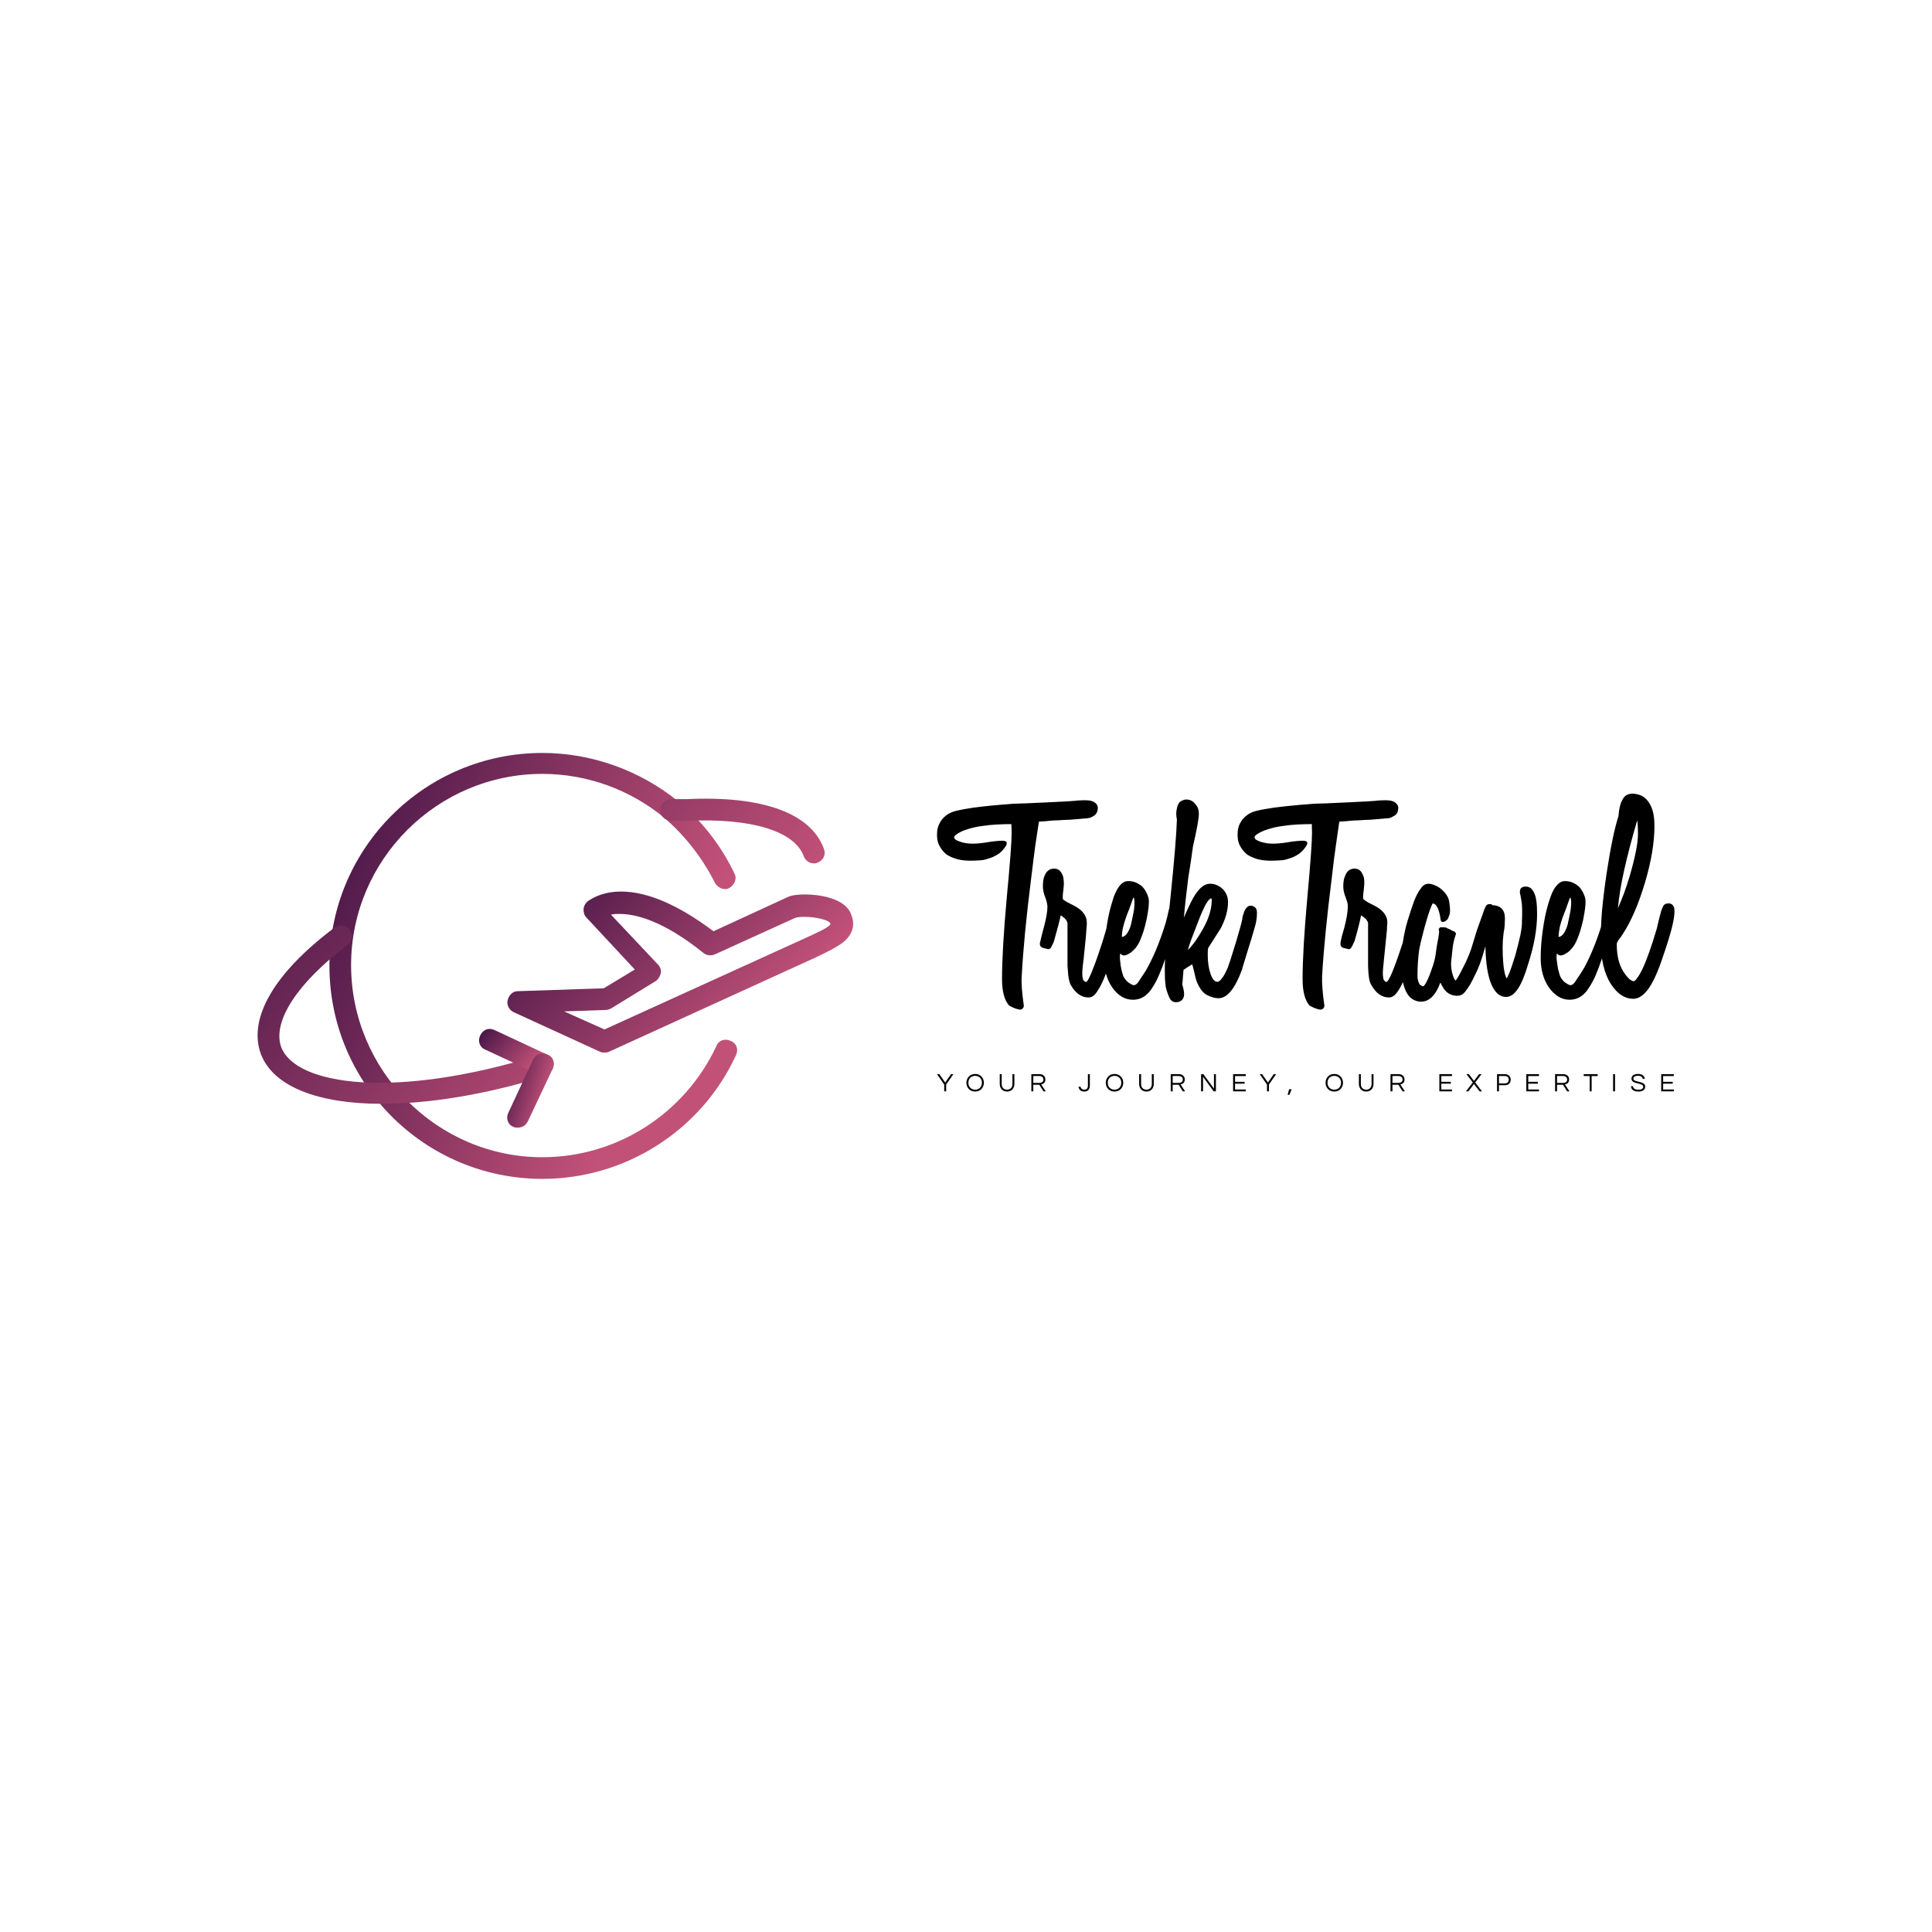 <svg data-v-fde0c5aa="" xmlns="http://www.w3.org/2000/svg" viewBox="0 0 300 300" class="iconLeftSlogan"><!----><defs data-v-fde0c5aa=""><!----></defs><rect data-v-fde0c5aa="" fill="transparent" x="0" y="0" width="300px" height="300px" class="logo-background-square"></rect><defs data-v-fde0c5aa=""><!----></defs><g data-v-fde0c5aa="" id="95f245fa-d8a8-420e-9d49-d3e6e8d2472b" fill="#000000" transform="matrix(2.939,0,0,2.939,145.395,124.264)"><path d="M7.90 0L7.90 0L7.90 0Q8.26 0 8.43 0.17L8.43 0.17L8.43 0.17Q8.55 0.29 8.53 0.46L8.53 0.46L8.53 0.46Q8.51 0.60 8.46 0.68L8.46 0.68L8.46 0.68Q8.41 0.76 8.36 0.80L8.36 0.80L8.36 0.80Q8.29 0.84 8.20 0.89L8.20 0.89L8.20 0.89Q8.11 0.94 7.99 0.95L7.99 0.95L7.99 0.95Q7.63 0.98 7.41 1.00L7.41 1.00L7.41 1.00Q7.18 1.02 7.03 1.03L7.03 1.03L7.03 1.03Q6.87 1.04 6.74 1.04L6.74 1.04L6.74 1.04Q6.61 1.05 6.44 1.06L6.44 1.06L6.44 1.06Q6.27 1.06 6.03 1.08L6.03 1.08L6.03 1.08Q5.80 1.11 5.42 1.13L5.42 1.13L5.42 1.13Q5.35 1.58 5.24 2.31L5.24 2.31L5.24 2.31Q5.14 3.04 5.01 4.12L5.01 4.12L5.01 4.12Q4.62 7.21 4.51 9.30L4.51 9.30L4.51 9.30Q4.49 9.58 4.52 9.96L4.52 9.96L4.52 9.96Q4.55 10.35 4.62 10.84L4.62 10.84L4.62 10.84Q4.63 10.93 4.56 11.00L4.56 11.00L4.56 11.00Q4.51 11.06 4.42 11.06L4.42 11.06L4.40 11.06L4.40 11.06Q4.16 11.02 3.91 10.88L3.91 10.88L3.91 10.88Q3.88 10.86 3.87 10.86L3.87 10.86L3.87 10.86Q3.86 10.85 3.84 10.84L3.84 10.84L3.84 10.84Q3.47 10.42 3.47 9.44L3.47 9.44L3.47 9.44Q3.47 7.92 3.72 5.15L3.72 5.15L3.72 5.15Q3.98 2.42 3.98 1.68L3.98 1.68L3.98 1.68Q3.98 1.57 3.97 1.46L3.97 1.46L3.97 1.46Q3.96 1.36 3.96 1.26L3.96 1.26L3.96 1.26Q3.60 1.26 3.21 1.28L3.21 1.28L3.21 1.28Q2.81 1.30 2.42 1.36L2.42 1.36L2.42 1.36Q2.03 1.41 1.68 1.52L1.68 1.52L1.68 1.52Q1.33 1.62 1.08 1.79L1.08 1.79L1.08 1.79Q0.94 1.89 0.94 1.95L0.94 1.95L0.94 1.95Q0.94 1.97 0.97 2.03L0.97 2.03L0.97 2.03Q0.99 2.09 1.18 2.16L1.18 2.16L1.18 2.16Q1.33 2.23 1.59 2.27L1.59 2.27L1.59 2.27Q1.85 2.31 2.20 2.28L2.20 2.28L2.20 2.28Q2.37 2.27 2.63 2.23L2.63 2.23L2.63 2.23Q2.90 2.18 3.14 2.16L3.14 2.16L3.14 2.16Q3.37 2.13 3.55 2.14L3.55 2.14L3.55 2.14Q3.72 2.16 3.72 2.25L3.72 2.25L3.72 2.25Q3.72 2.31 3.70 2.37L3.70 2.37L3.70 2.37Q3.53 2.65 3.33 2.80L3.33 2.80L3.33 2.80Q3.12 2.95 2.88 3.04L2.88 3.04L2.88 3.04Q2.73 3.09 2.56 3.14L2.56 3.14L2.56 3.14Q2.39 3.18 1.99 3.19L1.99 3.19L1.99 3.19Q1.48 3.21 1.13 3.12L1.13 3.12L1.13 3.12Q0.77 3.02 0.53 2.86L0.53 2.86L0.53 2.86Q0.29 2.66 0.15 2.38L0.15 2.38L0.15 2.38Q0.01 2.10 0.04 1.69L0.04 1.69L0.04 1.69Q0.04 1.60 0.08 1.44L0.08 1.44L0.08 1.44Q0.13 1.27 0.23 1.11L0.23 1.11L0.23 1.11Q0.34 0.94 0.53 0.79L0.53 0.79L0.53 0.79Q0.73 0.64 1.04 0.56L1.04 0.56L1.04 0.56Q1.36 0.48 1.96 0.39L1.96 0.39L1.96 0.39Q2.56 0.31 3.36 0.24L3.36 0.24L3.36 0.24Q3.63 0.22 3.76 0.21L3.76 0.21L3.76 0.21Q3.89 0.20 3.99 0.19L3.99 0.19L3.99 0.19Q4.09 0.18 4.19 0.18L4.19 0.18L4.19 0.18Q4.28 0.18 4.47 0.17L4.47 0.17L4.47 0.17Q4.66 0.17 5.00 0.15L5.00 0.15L5.00 0.15Q5.33 0.14 5.89 0.11L5.89 0.11L5.89 0.11Q6.58 0.08 6.88 0.06L6.88 0.06L6.88 0.06Q7.18 0.04 7.32 0.03L7.32 0.03L7.32 0.03Q7.46 0.01 7.55 0.01L7.55 0.01L7.55 0.01Q7.63 0 7.90 0ZM9.55 5.53L9.55 5.53L9.55 5.53Q9.60 5.53 9.74 5.59L9.74 5.59L9.74 5.59Q9.87 5.66 9.87 5.95L9.87 5.95L9.87 5.95Q9.87 6.44 9.28 8.29L9.28 8.29L9.28 8.29Q9.04 8.99 8.86 9.41L8.86 9.41L8.86 9.41Q8.68 9.83 8.53 10.05L8.53 10.05L8.53 10.05Q8.39 10.28 8.27 10.35L8.27 10.35L8.27 10.35Q8.15 10.42 8.05 10.42L8.05 10.42L8.05 10.42Q7.48 10.42 7.11 9.77L7.11 9.77L7.11 9.77Q7.06 9.70 7.01 9.49L7.01 9.49L7.01 9.49Q6.96 9.28 6.93 8.76L6.93 8.76L6.93 7.69L6.93 6.48L6.93 6.48Q6.93 6.45 6.87 6.35L6.87 6.35L6.87 6.35Q6.82 6.24 6.57 6.08L6.57 6.08L6.57 6.08Q6.48 6.52 6.23 7.39L6.23 7.39L6.23 7.39Q6.23 7.43 6.15 7.60L6.15 7.60L6.15 7.60Q6.12 7.66 6.10 7.69L6.10 7.69L6.10 7.69Q6.09 7.71 6.08 7.73L6.08 7.73L6.08 7.73Q6.08 7.78 6.01 7.83L6.01 7.83L6.01 7.83Q5.94 7.90 5.84 7.85L5.84 7.85L5.63 7.80L5.63 7.80Q5.47 7.74 5.47 7.60L5.47 7.60L5.47 7.60Q5.47 7.59 5.47 7.55L5.47 7.55L5.47 7.55Q5.47 7.52 5.50 7.43L5.50 7.43L5.50 7.43Q5.52 7.34 5.56 7.17L5.56 7.17L5.56 7.17Q5.60 7 5.68 6.71L5.68 6.71L5.68 6.71Q5.87 6.02 5.87 5.60L5.87 5.60L5.87 5.60Q5.87 5.57 5.85 5.47L5.85 5.47L5.85 5.47Q5.84 5.36 5.77 5.17L5.77 5.17L5.77 5.17Q5.63 4.83 5.63 4.56L5.63 4.56L5.63 4.56Q5.63 4.27 5.68 4.09L5.68 4.09L5.68 4.09Q5.74 3.91 5.82 3.80L5.82 3.80L5.82 3.80Q5.91 3.70 6.01 3.65L6.01 3.65L6.01 3.65Q6.12 3.61 6.22 3.61L6.22 3.61L6.22 3.61Q6.27 3.61 6.36 3.63L6.36 3.63L6.36 3.63Q6.44 3.65 6.52 3.72L6.52 3.72L6.52 3.72Q6.59 3.79 6.66 3.93L6.66 3.93L6.66 3.93Q6.72 4.06 6.73 4.27L6.73 4.27L6.73 4.27Q6.75 4.41 6.71 4.76L6.71 4.76L6.71 4.76Q6.68 4.96 6.68 5.05L6.68 5.05L6.68 5.05Q6.68 5.15 6.68 5.21L6.68 5.21L6.68 5.21Q6.69 5.24 6.79 5.31L6.79 5.31L6.79 5.31Q6.89 5.38 7.20 5.53L7.20 5.53L7.20 5.53Q7.95 5.89 7.95 6.47L7.95 6.47L7.95 6.47Q7.95 6.50 7.95 6.57L7.95 6.57L7.95 6.57Q7.94 6.65 7.93 6.80L7.93 6.80L7.93 6.80Q7.92 6.96 7.90 7.22L7.90 7.22L7.90 7.22Q7.87 7.49 7.83 7.91L7.83 7.91L7.83 7.91Q7.80 8.20 7.78 8.40L7.78 8.40L7.78 8.40Q7.76 8.60 7.74 8.72L7.74 8.72L7.74 8.72Q7.73 8.85 7.72 8.93L7.72 8.93L7.72 8.93Q7.71 9.02 7.71 9.10L7.71 9.10L7.71 9.10Q7.71 9.44 7.78 9.52L7.78 9.52L7.78 9.52Q7.85 9.60 7.92 9.60L7.92 9.60L7.92 9.60Q7.94 9.59 7.99 9.53L7.99 9.53L7.99 9.53Q8.04 9.46 8.11 9.30L8.11 9.30L8.11 9.30Q8.19 9.14 8.29 8.87L8.29 8.87L8.29 8.87Q8.40 8.60 8.55 8.16L8.55 8.16L8.55 8.16Q9.03 6.79 9.14 6.05L9.14 6.05L9.14 6.05Q9.18 5.73 9.31 5.63L9.31 5.63L9.31 5.63Q9.44 5.53 9.55 5.53ZM12.59 5.49L12.59 5.49L12.59 5.49Q12.77 5.49 12.75 5.59L12.75 5.59L12.75 5.59Q12.74 5.70 12.74 5.87L12.74 5.87L12.74 5.87Q12.74 5.89 12.73 5.96L12.73 5.96L12.73 5.96Q12.73 6.02 12.70 6.13L12.70 6.13L12.70 6.13Q12.67 6.24 12.63 6.44L12.63 6.44L12.63 6.44Q12.59 6.64 12.50 6.93L12.50 6.93L12.50 6.93Q12.24 8.01 11.93 8.83L11.93 8.83L11.93 8.83Q11.77 9.24 11.63 9.53L11.63 9.53L11.63 9.53Q11.48 9.81 11.34 10.01L11.34 10.01L11.34 10.01Q10.96 10.54 10.39 10.54L10.39 10.54L10.39 10.54Q9.74 10.54 9.28 9.87L9.28 9.87L9.28 9.87Q8.86 9.24 8.86 8.34L8.86 8.34L8.86 8.34Q8.86 7.62 8.97 6.87L8.97 6.87L8.97 6.87Q9.07 6.13 9.24 5.54L9.24 5.54L9.24 5.54Q9.30 5.33 9.37 5.11L9.37 5.11L9.37 5.11Q9.45 4.89 9.56 4.70L9.56 4.70L9.56 4.70Q9.67 4.51 9.81 4.39L9.81 4.39L9.81 4.39Q9.95 4.27 10.15 4.27L10.15 4.27L10.15 4.27Q10.54 4.27 10.88 4.56L10.88 4.56L10.88 4.56Q11.03 4.72 11.13 4.94L11.13 4.94L11.13 4.94Q11.23 5.17 11.23 5.33L11.23 5.33L11.23 5.33Q11.23 5.61 11.17 5.95L11.17 5.95L11.17 5.95Q11.12 6.29 11.03 6.62L11.03 6.62L11.03 6.62Q10.95 6.94 10.84 7.22L10.84 7.22L10.84 7.22Q10.74 7.49 10.63 7.66L10.63 7.66L10.63 7.66Q10.56 7.78 10.43 7.91L10.43 7.91L10.43 7.91Q10.30 8.04 10.17 8.11L10.17 8.11L10.17 8.11Q10.04 8.19 9.92 8.20L9.92 8.20L9.92 8.20Q9.80 8.20 9.72 8.09L9.72 8.09L9.72 8.09Q9.69 8.20 9.70 8.39L9.70 8.39L9.70 8.39Q9.72 8.57 9.74 8.74L9.74 8.74L9.74 8.74Q9.77 8.92 9.81 9.07L9.81 9.07L9.81 9.07Q9.86 9.23 9.88 9.30L9.88 9.30L9.88 9.30Q10.00 9.53 10.18 9.65L10.18 9.65L10.18 9.65Q10.36 9.77 10.43 9.77L10.43 9.77L10.43 9.77Q10.57 9.77 10.70 9.56L10.70 9.56L10.70 9.56Q10.84 9.35 11.05 9.03L11.05 9.03L11.05 9.03Q11.28 8.65 11.58 7.97L11.58 7.97L11.58 7.97Q11.87 7.28 12.11 6.50L12.11 6.50L12.11 6.50Q12.15 6.34 12.19 6.20L12.19 6.20L12.19 6.20Q12.22 6.05 12.26 5.89L12.26 5.89L12.26 5.89Q12.33 5.49 12.59 5.49ZM10.39 5.19L10.39 5.19L10.39 5.19Q10.28 5.50 10.19 5.75L10.19 5.75L10.19 5.75Q10.09 5.99 10.01 6.22L10.01 6.22L10.01 6.22Q9.93 6.45 9.87 6.69L9.87 6.69L9.87 6.69Q9.81 6.93 9.80 7.22L9.80 7.22L9.80 7.22Q9.98 7.21 10.12 6.97L10.12 6.97L10.12 6.97Q10.25 6.73 10.29 6.54L10.29 6.54L10.29 6.54Q10.35 6.26 10.41 5.97L10.41 5.97L10.41 5.97Q10.47 5.68 10.47 5.38L10.47 5.38L10.47 5.38Q10.47 5.31 10.45 5.20L10.45 5.20L10.45 5.20Q10.43 5.10 10.39 5.19ZM16.62 5.57L16.62 5.57L16.62 5.57Q16.73 5.57 16.84 5.66L16.84 5.66L16.84 5.66Q16.94 5.74 16.94 5.95L16.94 5.95L16.94 5.95Q16.94 6.36 16.80 6.79L16.80 6.79L16.80 6.79Q16.65 7.32 16.48 7.85L16.48 7.85L16.48 7.85Q16.32 8.37 16.16 8.90L16.16 8.90L16.16 8.92L16.16 8.92Q15.60 10.46 14.91 10.46L14.91 10.46L14.91 10.46Q14.64 10.46 14.32 10.30L14.32 10.30L14.32 10.30Q14 10.15 13.78 9.63L13.78 9.63L13.78 9.63Q13.78 9.62 13.76 9.59L13.76 9.59L13.76 9.59Q13.75 9.56 13.72 9.46L13.72 9.46L13.72 9.46Q13.69 9.37 13.65 9.18L13.65 9.18L13.65 9.18Q13.61 8.99 13.52 8.67L13.52 8.67L13.52 8.67Q13.37 8.75 13.06 8.96L13.06 8.96L13.06 8.96Q13.05 9.11 13.03 9.31L13.03 9.31L13.03 9.31Q13.02 9.51 12.99 9.73L12.99 9.73L12.99 9.73Q13.09 10.04 13.09 10.25L13.09 10.25L13.09 10.25Q13.09 10.44 12.97 10.56L12.97 10.56L12.97 10.56Q12.85 10.67 12.66 10.67L12.66 10.67L12.66 10.67Q12.42 10.67 12.31 10.42L12.31 10.42L12.31 10.42Q12.19 10.16 12.12 9.86L12.12 9.86L12.12 9.86Q12.10 9.69 12.08 9.48L12.08 9.48L12.08 9.48Q12.07 9.27 12.07 8.99L12.07 8.99L12.07 8.99Q12.07 8.48 12.14 7.50L12.14 7.50L12.14 7.50Q12.22 6.51 12.38 5.04L12.38 5.04L12.38 5.04Q12.68 2.09 12.71 1.01L12.71 1.01L12.71 1.01Q12.64 0.71 12.71 0.43L12.71 0.43L12.71 0.42L12.71 0.42Q12.78 0.11 12.94 0.04L12.94 0.04L12.94 0.04Q13.09-0.04 13.20-0.04L13.20-0.04L13.20-0.04Q13.50-0.04 13.69 0.21L13.69 0.21L13.69 0.21Q13.87 0.41 13.87 0.71L13.87 0.71L13.87 0.71Q13.87 0.91 13.79 1.34L13.79 1.34L13.79 1.34Q13.71 1.78 13.55 2.48L13.55 2.48L13.55 2.48Q13.55 2.51 13.54 2.59L13.54 2.59L13.54 2.59Q13.52 2.67 13.50 2.86L13.50 2.86L13.50 2.86Q13.47 3.04 13.43 3.34L13.43 3.34L13.43 3.34Q13.38 3.64 13.31 4.10L13.31 4.10L13.31 4.10Q13.24 4.68 13.18 5.19L13.18 5.19L13.18 5.19Q13.12 5.71 13.08 6.20L13.08 6.20L13.08 6.20Q13.15 6.03 13.24 5.83L13.24 5.83L13.24 5.83Q13.34 5.63 13.45 5.39L13.45 5.39L13.45 5.39Q13.93 4.41 14.46 4.41L14.46 4.41L14.46 4.41Q14.83 4.41 15.13 4.69L15.13 4.69L15.13 4.69Q15.41 4.97 15.41 5.38L15.41 5.38L15.41 5.38Q15.41 6.03 15.02 6.78L15.02 6.78L15.01 6.79L14.36 7.81L14.36 7.81Q14.35 7.88 14.34 7.99L14.34 7.99L14.34 7.99Q14.34 8.09 14.34 8.20L14.34 8.20L14.34 8.20Q14.34 8.75 14.49 9.18L14.49 9.18L14.49 9.18Q14.63 9.59 14.85 9.59L14.85 9.59L14.85 9.59Q14.87 9.59 14.91 9.58L14.91 9.58L14.91 9.58Q14.95 9.56 15.02 9.49L15.02 9.49L15.02 9.49Q15.09 9.42 15.18 9.28L15.18 9.28L15.18 9.28Q15.27 9.13 15.39 8.86L15.39 8.86L15.39 8.86Q15.51 8.54 15.69 7.95L15.69 7.95L15.69 7.95Q15.88 7.36 16.11 6.52L16.11 6.52L16.11 6.52Q16.14 6.41 16.16 6.30L16.16 6.30L16.16 6.30Q16.17 6.19 16.20 6.08L16.20 6.08L16.21 6.05L16.21 6.05Q16.23 6.01 16.25 5.93L16.25 5.93L16.25 5.93Q16.27 5.85 16.32 5.77L16.32 5.77L16.32 5.77Q16.37 5.68 16.44 5.63L16.44 5.63L16.44 5.63Q16.51 5.57 16.62 5.57ZM13.92 7.08L13.92 7.08L13.92 7.08Q14.55 6.08 14.55 5.29L14.55 5.29L14.55 5.29Q14.55 5.24 14.54 5.21L14.54 5.21L14.54 5.21Q14.53 5.19 14.53 5.18L14.53 5.18L14.52 5.18L14.52 5.18Q14.49 5.18 14.41 5.25L14.41 5.25L14.41 5.25Q14.34 5.32 14.21 5.54L14.21 5.54L14.21 5.54Q14.15 5.66 14.04 5.90L14.04 5.90L14.04 5.90Q13.93 6.15 13.78 6.55L13.78 6.55L13.78 6.55Q13.58 7.06 13.46 7.38L13.46 7.38L13.46 7.38Q13.34 7.71 13.29 7.91L13.29 7.91L13.29 7.91Q13.40 7.81 13.55 7.62L13.55 7.62L13.55 7.62Q13.71 7.43 13.92 7.08ZM23.77 0L23.77 0L23.77 0Q24.14 0 24.30 0.17L24.30 0.17L24.30 0.17Q24.43 0.29 24.40 0.46L24.40 0.46L24.40 0.46Q24.39 0.60 24.34 0.68L24.34 0.68L24.34 0.68Q24.29 0.76 24.23 0.80L24.23 0.80L24.23 0.80Q24.16 0.84 24.07 0.89L24.07 0.89L24.07 0.89Q23.98 0.94 23.87 0.95L23.87 0.95L23.87 0.95Q23.51 0.98 23.28 1.00L23.28 1.00L23.28 1.00Q23.06 1.02 22.90 1.03L22.90 1.03L22.90 1.03Q22.75 1.04 22.62 1.04L22.62 1.04L22.62 1.04Q22.48 1.05 22.32 1.06L22.32 1.06L22.32 1.06Q22.15 1.06 21.91 1.08L21.91 1.08L21.91 1.08Q21.67 1.11 21.29 1.13L21.29 1.13L21.29 1.13Q21.22 1.58 21.12 2.31L21.12 2.31L21.12 2.31Q21.01 3.04 20.89 4.12L20.89 4.12L20.89 4.12Q20.50 7.21 20.38 9.30L20.38 9.30L20.38 9.30Q20.37 9.58 20.40 9.96L20.40 9.96L20.40 9.96Q20.43 10.35 20.50 10.84L20.50 10.84L20.50 10.84Q20.51 10.93 20.44 11.00L20.44 11.00L20.44 11.00Q20.38 11.06 20.30 11.06L20.30 11.06L20.27 11.06L20.27 11.06Q20.03 11.02 19.78 10.88L19.78 10.88L19.78 10.88Q19.75 10.86 19.75 10.86L19.75 10.86L19.75 10.86Q19.74 10.85 19.71 10.84L19.71 10.84L19.71 10.84Q19.35 10.42 19.35 9.44L19.35 9.44L19.35 9.44Q19.35 7.92 19.60 5.15L19.60 5.15L19.60 5.15Q19.85 2.42 19.85 1.68L19.85 1.68L19.85 1.68Q19.85 1.57 19.84 1.46L19.84 1.46L19.84 1.46Q19.84 1.36 19.84 1.26L19.84 1.26L19.84 1.26Q19.47 1.26 19.08 1.28L19.08 1.28L19.08 1.28Q18.69 1.30 18.30 1.36L18.30 1.36L18.30 1.36Q17.91 1.41 17.56 1.52L17.56 1.52L17.56 1.52Q17.21 1.62 16.95 1.79L16.95 1.79L16.95 1.79Q16.81 1.89 16.81 1.95L16.81 1.95L16.81 1.95Q16.81 1.97 16.84 2.03L16.84 2.03L16.84 2.03Q16.87 2.09 17.05 2.16L17.05 2.16L17.05 2.16Q17.21 2.23 17.46 2.27L17.46 2.27L17.46 2.27Q17.72 2.31 18.07 2.28L18.07 2.28L18.07 2.28Q18.24 2.27 18.51 2.23L18.51 2.23L18.51 2.23Q18.77 2.18 19.01 2.16L19.01 2.16L19.01 2.16Q19.25 2.13 19.43 2.14L19.43 2.14L19.43 2.14Q19.60 2.16 19.60 2.25L19.60 2.25L19.60 2.25Q19.60 2.31 19.57 2.37L19.57 2.37L19.57 2.37Q19.40 2.65 19.20 2.80L19.20 2.80L19.20 2.80Q19.00 2.95 18.76 3.04L18.76 3.04L18.76 3.04Q18.61 3.09 18.44 3.14L18.44 3.14L18.44 3.14Q18.27 3.18 17.86 3.19L17.86 3.19L17.86 3.19Q17.36 3.21 17.00 3.12L17.00 3.12L17.00 3.12Q16.65 3.02 16.41 2.86L16.41 2.86L16.41 2.86Q16.17 2.66 16.03 2.38L16.03 2.38L16.03 2.38Q15.89 2.10 15.92 1.69L15.92 1.69L15.92 1.69Q15.92 1.60 15.96 1.44L15.96 1.44L15.96 1.44Q16.00 1.27 16.11 1.11L16.11 1.11L16.11 1.11Q16.21 0.94 16.41 0.79L16.41 0.79L16.41 0.79Q16.60 0.64 16.91 0.56L16.91 0.56L16.91 0.56Q17.23 0.48 17.84 0.39L17.84 0.39L17.84 0.39Q18.44 0.31 19.24 0.24L19.24 0.24L19.24 0.24Q19.50 0.22 19.63 0.21L19.63 0.21L19.63 0.21Q19.77 0.20 19.87 0.19L19.87 0.19L19.87 0.19Q19.96 0.18 20.06 0.18L20.06 0.18L20.06 0.18Q20.16 0.18 20.35 0.17L20.35 0.17L20.35 0.17Q20.54 0.17 20.87 0.15L20.87 0.15L20.87 0.15Q21.21 0.14 21.77 0.11L21.77 0.11L21.77 0.11Q22.46 0.08 22.76 0.06L22.76 0.06L22.76 0.06Q23.06 0.04 23.20 0.03L23.20 0.03L23.20 0.03Q23.34 0.01 23.42 0.01L23.42 0.01L23.42 0.01Q23.51 0 23.77 0ZM25.42 5.53L25.42 5.53L25.42 5.53Q25.48 5.53 25.61 5.59L25.61 5.59L25.61 5.59Q25.75 5.66 25.75 5.95L25.75 5.95L25.75 5.95Q25.75 6.44 25.16 8.29L25.16 8.29L25.16 8.29Q24.92 8.99 24.74 9.41L24.74 9.41L24.74 9.41Q24.56 9.83 24.41 10.05L24.41 10.05L24.41 10.05Q24.26 10.28 24.14 10.35L24.14 10.35L24.14 10.35Q24.02 10.42 23.93 10.42L23.93 10.42L23.93 10.42Q23.35 10.42 22.99 9.77L22.99 9.77L22.99 9.77Q22.93 9.70 22.88 9.49L22.88 9.49L22.88 9.49Q22.83 9.28 22.81 8.76L22.81 8.76L22.81 7.69L22.81 6.48L22.81 6.48Q22.81 6.45 22.75 6.35L22.75 6.35L22.75 6.35Q22.69 6.24 22.44 6.08L22.44 6.08L22.44 6.08Q22.36 6.52 22.11 7.39L22.11 7.39L22.11 7.39Q22.11 7.43 22.02 7.60L22.02 7.60L22.02 7.60Q21.99 7.66 21.98 7.69L21.98 7.69L21.98 7.69Q21.97 7.71 21.95 7.73L21.95 7.73L21.95 7.73Q21.95 7.78 21.88 7.83L21.88 7.83L21.88 7.83Q21.81 7.90 21.71 7.85L21.71 7.85L21.50 7.80L21.50 7.80Q21.35 7.74 21.35 7.60L21.35 7.60L21.35 7.60Q21.35 7.59 21.35 7.55L21.35 7.55L21.35 7.55Q21.35 7.52 21.37 7.43L21.37 7.43L21.37 7.43Q21.39 7.34 21.43 7.17L21.43 7.17L21.43 7.17Q21.48 7 21.56 6.71L21.56 6.71L21.56 6.71Q21.74 6.02 21.74 5.60L21.74 5.60L21.74 5.60Q21.74 5.57 21.73 5.47L21.73 5.47L21.73 5.47Q21.71 5.36 21.64 5.17L21.64 5.17L21.64 5.17Q21.50 4.83 21.50 4.56L21.50 4.56L21.50 4.56Q21.50 4.27 21.56 4.09L21.56 4.09L21.56 4.09Q21.62 3.91 21.70 3.80L21.70 3.80L21.70 3.80Q21.78 3.70 21.89 3.65L21.89 3.65L21.89 3.65Q21.99 3.61 22.09 3.61L22.09 3.61L22.09 3.61Q22.15 3.61 22.23 3.63L22.23 3.63L22.23 3.63Q22.32 3.65 22.39 3.72L22.39 3.72L22.39 3.72Q22.47 3.79 22.53 3.93L22.53 3.93L22.53 3.93Q22.60 4.06 22.61 4.27L22.61 4.27L22.61 4.27Q22.62 4.41 22.58 4.76L22.58 4.76L22.58 4.76Q22.55 4.96 22.55 5.05L22.55 5.05L22.55 5.05Q22.55 5.15 22.55 5.21L22.55 5.21L22.55 5.21Q22.57 5.24 22.67 5.31L22.67 5.31L22.67 5.31Q22.76 5.38 23.07 5.53L23.07 5.53L23.07 5.53Q23.83 5.89 23.83 6.47L23.83 6.47L23.83 6.47Q23.83 6.50 23.82 6.57L23.82 6.57L23.82 6.57Q23.81 6.65 23.81 6.80L23.81 6.80L23.81 6.80Q23.80 6.96 23.77 7.22L23.77 7.22L23.77 7.22Q23.74 7.49 23.70 7.91L23.70 7.91L23.70 7.91Q23.67 8.20 23.65 8.40L23.65 8.40L23.65 8.40Q23.63 8.60 23.62 8.72L23.62 8.72L23.62 8.72Q23.60 8.85 23.60 8.93L23.60 8.93L23.60 8.93Q23.59 9.02 23.59 9.10L23.59 9.10L23.59 9.10Q23.59 9.44 23.66 9.52L23.66 9.52L23.66 9.52Q23.73 9.60 23.80 9.60L23.80 9.60L23.80 9.60Q23.81 9.59 23.86 9.53L23.86 9.53L23.86 9.53Q23.91 9.46 23.99 9.30L23.99 9.30L23.99 9.30Q24.07 9.14 24.17 8.87L24.17 8.87L24.17 8.87Q24.28 8.60 24.43 8.16L24.43 8.16L24.43 8.16Q24.91 6.79 25.02 6.05L25.02 6.05L25.02 6.05Q25.06 5.73 25.19 5.63L25.19 5.63L25.19 5.63Q25.31 5.53 25.42 5.53ZM29.30 5.49L29.30 5.49L29.30 5.49Q29.37 5.50 29.37 5.56L29.37 5.56L29.37 5.56Q29.36 5.63 29.36 5.92L29.36 5.92L29.36 5.92Q29.36 6.20 29.25 6.78L29.25 6.78L29.25 6.78Q29.13 7.35 28.85 8.25L28.85 8.25L28.85 8.25Q28.70 8.74 28.52 9.11L28.52 9.11L28.52 9.11Q28.34 9.49 28.20 9.74L28.20 9.74L28.20 9.74Q28.08 9.94 27.92 10.14L27.92 10.14L27.92 10.14Q27.76 10.33 27.52 10.33L27.52 10.33L27.52 10.33Q27.08 10.33 26.82 9.97L26.82 9.97L26.82 9.97Q26.78 9.90 26.73 9.82L26.73 9.82L26.73 9.82Q26.68 9.74 26.63 9.63L26.63 9.63L26.63 9.63Q26.26 10.64 25.61 10.64L25.61 10.64L25.61 10.64Q25.28 10.64 25.02 10.40L25.02 10.40L25.02 10.40Q24.51 9.88 24.56 8.23L24.56 8.23L24.56 8.23Q24.57 7.97 24.63 7.61L24.63 7.61L24.63 7.61Q24.68 7.25 24.77 6.85L24.77 6.85L24.77 6.85Q24.82 6.62 24.90 6.36L24.90 6.36L24.90 6.36Q24.98 6.09 25.07 5.82L25.07 5.82L25.07 5.82Q25.16 5.56 25.24 5.33L25.24 5.33L25.24 5.33Q25.33 5.11 25.40 4.97L25.40 4.97L25.40 4.97Q25.49 4.79 25.64 4.60L25.64 4.60L25.64 4.60Q25.79 4.41 26.00 4.41L26.00 4.41L26.00 4.41Q26.15 4.41 26.33 4.49L26.33 4.49L26.33 4.49Q26.52 4.56 26.68 4.70L26.68 4.70L26.68 4.70Q26.84 4.83 26.96 5.01L26.96 5.01L26.96 5.01Q27.08 5.19 27.10 5.39L27.10 5.39L27.10 5.39Q27.17 5.84 27.12 6.02L27.12 6.02L27.12 6.02Q27.06 6.20 27.01 6.29L27.01 6.29L27.01 6.29Q26.98 6.31 26.93 6.36L26.93 6.36L26.93 6.36Q26.88 6.40 26.82 6.42L26.82 6.42L26.82 6.42Q26.75 6.44 26.71 6.42L26.71 6.42L26.71 6.42Q26.66 6.40 26.64 6.30L26.64 6.30L26.64 6.30Q26.60 5.96 26.50 5.72L26.50 5.72L26.50 5.72Q26.40 5.47 26.22 5.45L26.22 5.45L26.22 5.45Q26.18 5.52 26.08 5.78L26.08 5.78L26.08 5.78Q25.98 6.05 25.80 6.69L25.80 6.69L25.80 6.69Q25.62 7.34 25.51 7.90L25.51 7.90L25.51 7.90Q25.42 8.57 25.42 9.28L25.42 9.28L25.42 9.28Q25.42 9.51 25.52 9.70L25.52 9.70L25.52 9.70Q25.55 9.76 25.62 9.79L25.62 9.79L25.62 9.79Q25.69 9.83 25.72 9.83L25.72 9.83L25.72 9.83Q25.77 9.83 25.90 9.59L25.90 9.59L25.90 9.59Q26.03 9.35 26.18 8.90L26.18 8.90L26.18 8.90Q26.33 8.50 26.38 8.15L26.38 8.15L26.38 8.15Q26.42 7.80 26.49 7.43L26.49 7.43L26.49 7.43Q26.52 7.32 26.53 7.22L26.53 7.22L26.53 7.22Q26.54 7.13 26.56 7.01L26.56 7.01L26.56 7.01Q26.57 6.90 26.55 6.86L26.55 6.86L26.55 6.86Q26.53 6.82 26.57 6.76L26.57 6.76L26.57 6.76Q26.61 6.71 26.66 6.71L26.66 6.71L26.66 6.71Q26.71 6.71 26.74 6.71L26.74 6.71L26.74 6.71Q26.77 6.71 26.81 6.71L26.81 6.71L26.81 6.71Q26.85 6.72 26.88 6.72L26.88 6.72L26.88 6.72Q26.94 6.72 26.98 6.75L26.98 6.75L26.98 6.75Q27.02 6.79 27.08 6.80L27.08 6.80L27.08 6.80Q27.13 6.82 27.17 6.84L27.17 6.84L27.17 6.84Q27.20 6.86 27.24 6.89L27.24 6.89L27.24 6.89Q27.30 6.90 27.36 6.93L27.36 6.93L27.36 6.93Q27.40 6.96 27.43 7L27.43 7L27.43 7Q27.47 7.04 27.44 7.10L27.44 7.10L27.44 7.10Q27.40 7.22 27.36 7.36L27.36 7.36L27.36 7.36Q27.33 7.50 27.30 7.64L27.30 7.64L27.30 7.64Q27.27 7.84 27.25 8.06L27.25 8.06L27.25 8.06Q27.23 8.29 27.20 8.50L27.20 8.50L27.20 8.50Q27.17 8.88 27.29 9.25L27.29 9.25L27.29 9.25Q27.34 9.41 27.38 9.46L27.38 9.46L27.38 9.46Q27.41 9.51 27.43 9.52L27.43 9.52L27.43 9.52Q27.44 9.52 27.47 9.48L27.47 9.48L27.47 9.48Q27.50 9.45 27.55 9.36L27.55 9.36L27.55 9.36Q27.61 9.27 27.70 9.09L27.70 9.09L27.70 9.09Q27.79 8.92 27.93 8.64L27.93 8.64L27.93 8.64Q28.21 8.06 28.34 7.59L28.34 7.59L28.34 7.59Q28.48 7.13 28.56 6.87L28.56 6.87L28.91 5.89L28.91 5.89Q28.94 5.78 29.02 5.62L29.02 5.62L29.02 5.62Q29.09 5.46 29.30 5.49ZM31.14 4.56L31.14 4.56L31.14 4.56Q31.36 4.56 31.49 4.73L31.49 4.73L31.49 4.73Q31.61 4.90 31.67 5.14L31.67 5.14L31.67 5.14Q31.72 5.38 31.73 5.62L31.73 5.62L31.73 5.62Q31.74 5.87 31.74 6.01L31.74 6.01L31.74 6.01Q31.74 7.20 31.26 8.68L31.26 8.68L31.26 8.68Q31.00 9.56 30.72 9.97L30.72 9.97L30.72 9.97Q30.44 10.39 30.10 10.39L30.10 10.39L30.10 10.39Q29.54 10.39 29.25 9.53L29.25 9.53L29.25 9.53Q29.01 8.78 29.01 7.56L29.01 7.56L29.01 6.08L29.01 6.08Q28.95 5.85 29.04 5.71L29.04 5.71L29.04 5.70L29.05 5.68L29.05 5.68Q29.08 5.64 29.16 5.59L29.16 5.59L29.16 5.59Q29.23 5.54 29.37 5.54L29.37 5.54L29.37 5.54Q30.04 5.57 30.04 6.23L30.04 6.23L30.04 6.23Q30.04 6.38 30.03 6.58L30.03 6.58L30.03 6.58Q30.02 6.78 29.97 7.01L29.97 7.01L29.97 7.01Q29.95 7.25 29.93 7.43L29.93 7.43L29.93 7.43Q29.92 7.62 29.92 7.77L29.92 7.77L29.92 7.77Q29.92 8.25 29.95 8.55L29.95 8.55L29.95 8.55Q29.97 8.85 30.01 9.03L30.01 9.03L30.01 9.03Q30.04 9.21 30.08 9.30L30.08 9.30L30.08 9.30Q30.11 9.38 30.14 9.41L30.14 9.41L30.14 9.41Q30.18 9.34 30.29 9.09L30.29 9.09L30.29 9.09Q30.39 8.83 30.59 8.19L30.59 8.19L30.59 8.19Q30.76 7.56 30.86 7.11L30.86 7.11L30.86 7.11Q30.95 6.65 30.94 6.38L30.94 6.38L30.94 6.38Q30.97 5.67 30.92 5.36L30.92 5.36L30.92 5.36Q30.87 5.05 30.86 5.01L30.86 5.01L30.86 5.01Q30.83 4.93 30.83 4.84L30.83 4.84L30.83 4.84Q30.83 4.56 31.14 4.56ZM35.66 5.49L35.66 5.49L35.66 5.49Q35.84 5.49 35.83 5.59L35.83 5.59L35.83 5.59Q35.81 5.70 35.81 5.87L35.81 5.87L35.81 5.87Q35.81 5.89 35.80 5.96L35.80 5.96L35.80 5.96Q35.80 6.02 35.77 6.13L35.77 6.13L35.77 6.13Q35.74 6.24 35.70 6.44L35.70 6.44L35.70 6.44Q35.66 6.64 35.57 6.93L35.57 6.93L35.57 6.93Q35.31 8.01 35 8.83L35 8.83L35 8.83Q34.85 9.24 34.70 9.53L34.70 9.53L34.70 9.53Q34.55 9.81 34.41 10.01L34.41 10.01L34.41 10.01Q34.03 10.54 33.46 10.54L33.46 10.54L33.46 10.54Q32.82 10.54 32.35 9.87L32.35 9.87L32.35 9.87Q31.93 9.24 31.93 8.34L31.93 8.34L31.93 8.34Q31.93 7.62 32.04 6.87L32.04 6.87L32.04 6.87Q32.14 6.13 32.31 5.54L32.31 5.54L32.31 5.54Q32.37 5.33 32.45 5.11L32.45 5.11L32.45 5.11Q32.52 4.89 32.63 4.70L32.63 4.70L32.63 4.70Q32.75 4.51 32.89 4.39L32.89 4.39L32.89 4.39Q33.03 4.27 33.22 4.27L33.22 4.27L33.22 4.27Q33.61 4.27 33.95 4.56L33.95 4.56L33.95 4.56Q34.10 4.72 34.20 4.94L34.20 4.94L34.20 4.94Q34.30 5.17 34.30 5.33L34.30 5.33L34.30 5.33Q34.30 5.61 34.24 5.95L34.24 5.95L34.24 5.95Q34.19 6.29 34.10 6.62L34.10 6.62L34.10 6.62Q34.02 6.94 33.91 7.22L33.91 7.22L33.91 7.22Q33.81 7.49 33.70 7.66L33.70 7.66L33.70 7.66Q33.63 7.78 33.50 7.91L33.50 7.91L33.50 7.91Q33.38 8.04 33.24 8.11L33.24 8.11L33.24 8.11Q33.11 8.19 32.99 8.20L32.99 8.20L32.99 8.20Q32.87 8.20 32.79 8.09L32.79 8.09L32.79 8.09Q32.76 8.20 32.77 8.39L32.77 8.39L32.77 8.39Q32.79 8.57 32.82 8.74L32.82 8.74L32.82 8.74Q32.84 8.92 32.89 9.07L32.89 9.07L32.89 9.07Q32.93 9.23 32.96 9.30L32.96 9.30L32.96 9.30Q33.07 9.53 33.25 9.65L33.25 9.65L33.25 9.65Q33.43 9.77 33.50 9.77L33.50 9.77L33.50 9.77Q33.64 9.77 33.77 9.56L33.77 9.56L33.77 9.56Q33.91 9.35 34.12 9.03L34.12 9.03L34.12 9.03Q34.36 8.65 34.65 7.97L34.65 7.97L34.65 7.97Q34.94 7.28 35.18 6.50L35.18 6.50L35.18 6.50Q35.22 6.34 35.26 6.20L35.26 6.20L35.26 6.20Q35.29 6.05 35.34 5.89L35.34 5.89L35.34 5.89Q35.41 5.49 35.66 5.49ZM33.46 5.19L33.46 5.19L33.46 5.19Q33.35 5.50 33.26 5.75L33.26 5.75L33.26 5.75Q33.17 5.99 33.08 6.22L33.08 6.22L33.08 6.22Q33.00 6.45 32.94 6.69L32.94 6.69L32.94 6.69Q32.89 6.93 32.87 7.22L32.87 7.22L32.87 7.22Q33.05 7.21 33.19 6.97L33.19 6.97L33.19 6.97Q33.32 6.73 33.36 6.54L33.36 6.54L33.36 6.54Q33.42 6.26 33.48 5.97L33.48 5.97L33.48 5.97Q33.54 5.68 33.54 5.38L33.54 5.38L33.54 5.38Q33.54 5.31 33.52 5.20L33.52 5.20L33.52 5.20Q33.50 5.10 33.46 5.19ZM38.67 5.45L38.67 5.45L38.67 5.45Q38.68 5.45 38.74 5.45L38.74 5.45L38.74 5.45Q38.79 5.46 38.86 5.50L38.86 5.50L38.86 5.50Q38.92 5.54 38.96 5.63L38.96 5.63L38.96 5.63Q39.00 5.71 39.00 5.87L39.00 5.87L39.00 5.87Q39.00 6.19 38.85 6.78L38.85 6.78L38.85 6.78Q38.70 7.36 38.39 8.26L38.39 8.26L38.39 8.26Q38.01 9.41 37.63 9.95L37.63 9.95L37.63 9.95Q37.24 10.49 36.82 10.49L36.82 10.49L36.82 10.49Q36.16 10.49 35.66 9.74L35.66 9.74L35.66 9.74Q35.10 8.89 35.10 7.39L35.10 7.39L35.10 7.39Q35.10 6.72 35.17 5.84L35.17 5.84L35.17 5.84Q35.25 4.97 35.41 3.88L35.41 3.88L35.41 3.88Q35.73 1.78 36.04 0.84L36.04 0.84L36.04 0.84Q36.08 0.29 36.22 0.03L36.22 0.03L36.22 0.03Q36.33-0.21 36.48-0.28L36.48-0.28L36.48-0.28Q36.64-0.35 36.75-0.35L36.75-0.35L36.75-0.35Q36.95-0.35 37.16-0.28L37.16-0.28L37.16-0.28Q37.37-0.21 37.54-0.02L37.54-0.02L37.54-0.02Q37.72 0.17 37.83 0.50L37.83 0.50L37.83 0.50Q37.94 0.83 37.94 1.36L37.94 1.36L37.94 1.36Q37.94 2.67 37.44 4.35L37.44 4.35L37.44 4.35Q36.93 6.06 36.26 7.08L36.26 7.08L36.26 7.08Q36.23 7.13 36.20 7.17L36.20 7.17L36.20 7.17Q36.18 7.22 36.11 7.29L36.11 7.29L36.11 7.29Q36.01 7.42 35.98 7.49L35.98 7.49L35.98 7.49Q35.95 7.55 35.95 7.62L35.95 7.62L35.95 7.62Q35.95 8.62 36.40 9.20L36.40 9.20L36.40 9.20Q36.58 9.44 36.69 9.50L36.69 9.50L36.69 9.50Q36.79 9.56 36.85 9.56L36.85 9.56L36.85 9.56Q36.90 9.55 36.96 9.48L36.96 9.48L36.96 9.48Q37.02 9.41 37.10 9.29L37.10 9.29L37.10 9.29Q37.18 9.17 37.30 8.93L37.30 8.93L37.30 8.93Q37.65 8.19 38.07 6.76L38.07 6.76L38.07 6.76Q38.12 6.54 38.17 6.33L38.17 6.33L38.17 6.33Q38.22 6.12 38.28 5.91L38.28 5.91L38.28 5.91Q38.30 5.80 38.39 5.62L38.39 5.62L38.39 5.62Q38.47 5.45 38.67 5.45ZM37.03 1.06L37.03 1.06L37.03 1.06Q36.61 2.49 36.35 3.65L36.35 3.65L36.35 3.65Q36.09 4.80 36.01 5.71L36.01 5.71L36.01 5.71Q36.16 5.36 36.32 4.95L36.32 4.95L36.32 4.95Q36.47 4.54 36.62 4.05L36.62 4.05L36.62 4.05Q37.07 2.51 37.07 1.78L37.07 1.78L37.07 1.78Q37.07 1.32 37.03 1.06Z"></path></g><defs data-v-fde0c5aa=""><linearGradient data-v-fde0c5aa="" gradientTransform="rotate(25)" id="0cae95d1-b67a-4639-99f8-bbd79882ce1b" x1="0%" y1="0%" x2="100%" y2="0%"><stop data-v-fde0c5aa="" offset="0%" stop-color="#3C1143" stop-opacity="1"></stop><stop data-v-fde0c5aa="" offset="100%" stop-color="#C25178" stop-opacity="1"></stop></linearGradient></defs><g data-v-fde0c5aa="" id="9309a520-7167-4e43-a856-334bffff4679" stroke="none" fill="url(#0cae95d1-b67a-4639-99f8-bbd79882ce1b)" transform="matrix(1.121,0,0,1.121,28.174,91.694)"><switch><g><path d="M50 81.5c-16.3 0-29.5-13.2-29.5-29.5S33.7 22.5 50 22.5c6.8 0 13.5 2.4 18.8 6.7 3.3 2.7 6 6.2 7.8 10 .4.7 0 1.6-.7 2-.7.4-1.6 0-2-.7-1.7-3.4-4.1-6.5-7-9-4.7-3.9-10.7-6.1-16.9-6.1-14.6 0-26.5 11.9-26.5 26.5S35.4 78.5 50 78.5c10.3 0 19.7-6 24.1-15.4.3-.8 1.2-1.1 2-.7.8.3 1.1 1.2.7 2C72 74.8 61.5 81.5 50 81.5z"></path><path d="M27.7 71.1c-8.8 0-15-2.4-16.7-6.9-1.8-4.9 1.8-11.2 10.2-17.5.7-.5 1.6-.4 2.1.3s.4 1.6-.3 2.1c-7 5.3-10.4 10.6-9.2 14.1 2 5.4 15.8 7.3 35.6 1.2.8-.2 1.6.2 1.9 1 .2.8-.2 1.6-1 1.9-8.4 2.6-16.2 3.8-22.6 3.8zM87.6 37.8c-.6 0-1.2-.4-1.4-1-1.3-3.5-7.3-5.3-16.1-4.9h-2.3c-.8 0-1.5-.7-1.5-1.5s.7-1.5 1.5-1.5H70c10.4-.5 17.2 1.9 19 6.9.3.8-.1 1.6-.9 1.9-.2.1-.3.1-.5.1z"></path><path d="M50 67.1c-.2 0-.4 0-.6-.1l-7.3-3.4c-.8-.3-1.1-1.2-.7-2 .4-.8 1.2-1.1 2-.7l7.3 3.4c.8.3 1.1 1.2.7 2-.3.5-.8.8-1.4.8z"></path><path d="M46.6 74.4c-.2 0-.4 0-.6-.1-.8-.3-1.1-1.2-.7-2l3.4-7.3c.4-.8 1.2-1.1 2-.7.8.3 1.1 1.2.7 2L48 73.5c-.3.6-.8.9-1.4.9z"></path><g><path d="M58.6 64c-.2 0-.4 0-.6-.1l-12-5.5c-.6-.3-1-1-.8-1.7s.7-1.2 1.4-1.2l11.9-.4 4.3-2.6-6.7-7.2c-.3-.3-.4-.7-.4-1.1 0-.4.2-.8.5-1.1.2-.1 1.7-1.4 4.7-1.4 3.7 0 8 1.9 12.8 5.5l10.2-4.7c.6-.3 1.5-.4 2.5-.4 1.9 0 5.4.5 6.3 2.6.4.9.8 2.5-1 4-.9.7-2.3 1.4-4 2.2l-28.5 13c-.2.1-.4.1-.6.1zM53 58.3l5.6 2.5 27.7-12.6c1.5-.7 3.4-1.5 3.6-2 0 0 0-.1-.1-.2-.2-.3-1.7-.8-3.6-.8-.7 0-1.1.1-1.3.2l-11 5c-.5.2-1.1.2-1.6-.2-5.6-4.5-9.4-5.4-11.6-5.4-.4 0-.8 0-1.2.1l6.5 6.9c.3.3.5.8.4 1.2-.1.4-.3.8-.7 1.1l-6.2 3.8c-.2.1-.5.2-.7.2l-5.8.2z"></path></g></g></switch></g><defs data-v-fde0c5aa=""><!----></defs><g data-v-fde0c5aa="" id="f4821751-2c72-4e98-b760-ee6f9dfb93f9" fill="#000000" transform="matrix(0.288,0,0,0.288,145.5,166.159)"><path d="M4.93 7.81L8.81 2.21L7.53 2.21L4.40 6.72L1.26 2.21L-0.01 2.21L3.88 7.81L3.88 11.48L4.93 11.48ZM20.55 2.10C17.74 2.10 15.85 4.21 15.85 6.85C15.85 9.48 17.74 11.59 20.55 11.59C23.37 11.59 25.26 9.48 25.26 6.85C25.26 4.21 23.37 2.10 20.55 2.10ZM20.55 10.57C18.30 10.57 16.90 8.93 16.90 6.85C16.90 4.76 18.30 3.12 20.55 3.12C22.81 3.12 24.21 4.76 24.21 6.85C24.21 8.93 22.81 10.57 20.55 10.57ZM40.66 2.21L40.66 7.52C40.66 9.67 39.23 10.57 37.76 10.57C36.29 10.57 34.87 9.67 34.87 7.52L34.87 2.21L33.82 2.21L33.82 7.49C33.82 9.95 35.45 11.59 37.76 11.59C40.08 11.59 41.71 9.94 41.71 7.49L41.71 2.21ZM51.91 7.92L55.13 7.92L57.37 11.48L58.62 11.48L56.18 7.74C57.22 7.50 58.42 6.90 58.42 5.11C58.42 3.35 57.20 2.21 55.30 2.21L50.86 2.21L50.86 11.48L51.91 11.48ZM51.91 3.21L55.17 3.21C56.49 3.21 57.37 3.93 57.37 5.11C57.37 6.55 56.11 6.93 55.12 6.93L51.91 6.93ZM81.35 2.21L81.35 8.37C81.35 9.32 81.12 10.57 79.44 10.57C78.12 10.57 77.49 9.73 77.38 9.00L76.29 9.00C76.41 10.26 77.38 11.59 79.38 11.59C81.62 11.59 82.40 10.04 82.40 8.41L82.40 2.21ZM95.70 2.10C92.89 2.10 91 4.21 91 6.85C91 9.48 92.89 11.59 95.70 11.59C98.52 11.59 100.41 9.48 100.41 6.85C100.41 4.21 98.52 2.10 95.70 2.10ZM95.70 10.57C93.45 10.57 92.05 8.93 92.05 6.85C92.05 4.76 93.45 3.12 95.70 3.12C97.96 3.12 99.36 4.76 99.36 6.85C99.36 8.93 97.96 10.57 95.70 10.57ZM115.81 2.21L115.81 7.52C115.81 9.67 114.38 10.57 112.91 10.57C111.44 10.57 110.03 9.67 110.03 7.52L110.03 2.21L108.98 2.21L108.98 7.49C108.98 9.95 110.60 11.59 112.91 11.59C115.23 11.59 116.86 9.94 116.86 7.49L116.86 2.21ZM127.06 7.92L130.28 7.92L132.52 11.48L133.77 11.48L131.33 7.74C132.37 7.50 133.57 6.90 133.57 5.11C133.57 3.35 132.36 2.21 130.45 2.21L126.01 2.21L126.01 11.48L127.06 11.48ZM127.06 3.21L130.33 3.21C131.64 3.21 132.52 3.93 132.52 5.11C132.52 6.55 131.26 6.93 130.27 6.93L127.06 6.93ZM149.32 2.21L149.32 10.01L143.60 2.21L142.38 2.21L142.38 11.48L143.43 11.48L143.43 3.65L149.16 11.48L150.37 11.48L150.37 2.21ZM166.46 3.22L166.46 2.21L159.64 2.21L159.64 11.48L166.46 11.48L166.46 10.47L160.69 10.47L160.69 7.35L165.84 7.35L165.84 6.33L160.69 6.33L160.69 3.22ZM178.95 7.81L182.83 2.21L181.55 2.21L178.42 6.72L175.28 2.21L174.01 2.21L177.90 7.81L177.90 11.48L178.95 11.48ZM189.03 13.34L189.98 13.34L191.21 10.36L189.84 10.36ZM214.19 2.10C211.37 2.10 209.48 4.21 209.48 6.85C209.48 9.48 211.37 11.59 214.19 11.59C217 11.59 218.89 9.48 218.89 6.85C218.89 4.21 217 2.10 214.19 2.10ZM214.19 10.57C211.93 10.57 210.53 8.93 210.53 6.85C210.53 4.76 211.93 3.12 214.19 3.12C216.44 3.12 217.84 4.76 217.84 6.85C217.84 8.93 216.44 10.57 214.19 10.57ZM234.29 2.21L234.29 7.52C234.29 9.67 232.86 10.57 231.39 10.57C229.92 10.57 228.51 9.67 228.51 7.52L228.51 2.21L227.46 2.21L227.46 7.49C227.46 9.95 229.08 11.59 231.39 11.59C233.72 11.59 235.34 9.94 235.34 7.49L235.34 2.21ZM245.55 7.92L248.77 7.92L251.01 11.48L252.25 11.48L249.82 7.74C250.85 7.50 252.06 6.90 252.06 5.11C252.06 3.35 250.84 2.21 248.93 2.21L244.50 2.21L244.50 11.48L245.55 11.48ZM245.55 3.21L248.81 3.21C250.12 3.21 251.01 3.93 251.01 5.11C251.01 6.55 249.75 6.93 248.75 6.93L245.55 6.93ZM277.66 3.22L277.66 2.21L270.84 2.21L270.84 11.48L277.66 11.48L277.66 10.47L271.89 10.47L271.89 7.35L277.05 7.35L277.05 6.33L271.89 6.33L271.89 3.22ZM293.59 2.21L292.26 2.21L289.51 5.85L286.76 2.21L285.43 2.21L288.88 6.69L285.18 11.48L286.51 11.48L289.51 7.50L292.52 11.48L293.85 11.48L290.15 6.69ZM302.99 8.18L306.11 8.18C308.08 8.18 309.30 7.03 309.30 5.19C309.30 3.37 308.08 2.21 306.11 2.21L301.94 2.21L301.94 11.48L302.99 11.48ZM306.04 3.21C307.50 3.21 308.25 3.96 308.25 5.19C308.25 6.44 307.50 7.20 306.04 7.20L302.99 7.20L302.99 3.21ZM324.55 3.22L324.55 2.21L317.73 2.21L317.73 11.48L324.55 11.48L324.55 10.47L318.78 10.47L318.78 7.35L323.93 7.35L323.93 6.33L318.78 6.33L318.78 3.22ZM334.29 7.92L337.51 7.92L339.75 11.48L341.00 11.48L338.56 7.74C339.60 7.50 340.80 6.90 340.80 5.11C340.80 3.35 339.58 2.21 337.68 2.21L333.24 2.21L333.24 11.48L334.29 11.48ZM334.29 3.21L337.55 3.21C338.87 3.21 339.75 3.93 339.75 5.11C339.75 6.55 338.49 6.93 337.50 6.93L334.29 6.93ZM356.19 2.21L348.67 2.21L348.67 3.22L351.90 3.22L351.90 11.48L352.95 11.48L352.95 3.22L356.19 3.22ZM365.57 2.21L364.52 2.21L364.52 11.48L365.57 11.48ZM375.45 4.65C375.45 4.03 375.82 3.08 377.92 3.08C379.61 3.08 380.39 3.82 380.51 4.75L381.58 4.75C381.50 3.36 380.38 2.10 377.92 2.10C375.59 2.10 374.43 3.15 374.43 4.66C374.43 7.84 380.77 6.69 380.77 8.96C380.77 10.05 379.79 10.60 378.22 10.60C376.61 10.60 375.31 10.05 375.24 8.71L374.15 8.71C374.29 10.37 375.41 11.59 378.15 11.59C380.44 11.59 381.82 10.64 381.82 8.92C381.82 5.68 375.45 6.80 375.45 4.65ZM397.26 3.22L397.26 2.21L390.45 2.21L390.45 11.48L397.26 11.48L397.26 10.47L391.50 10.47L391.50 7.35L396.65 7.35L396.65 6.33L391.50 6.33L391.50 3.22Z"></path></g></svg>